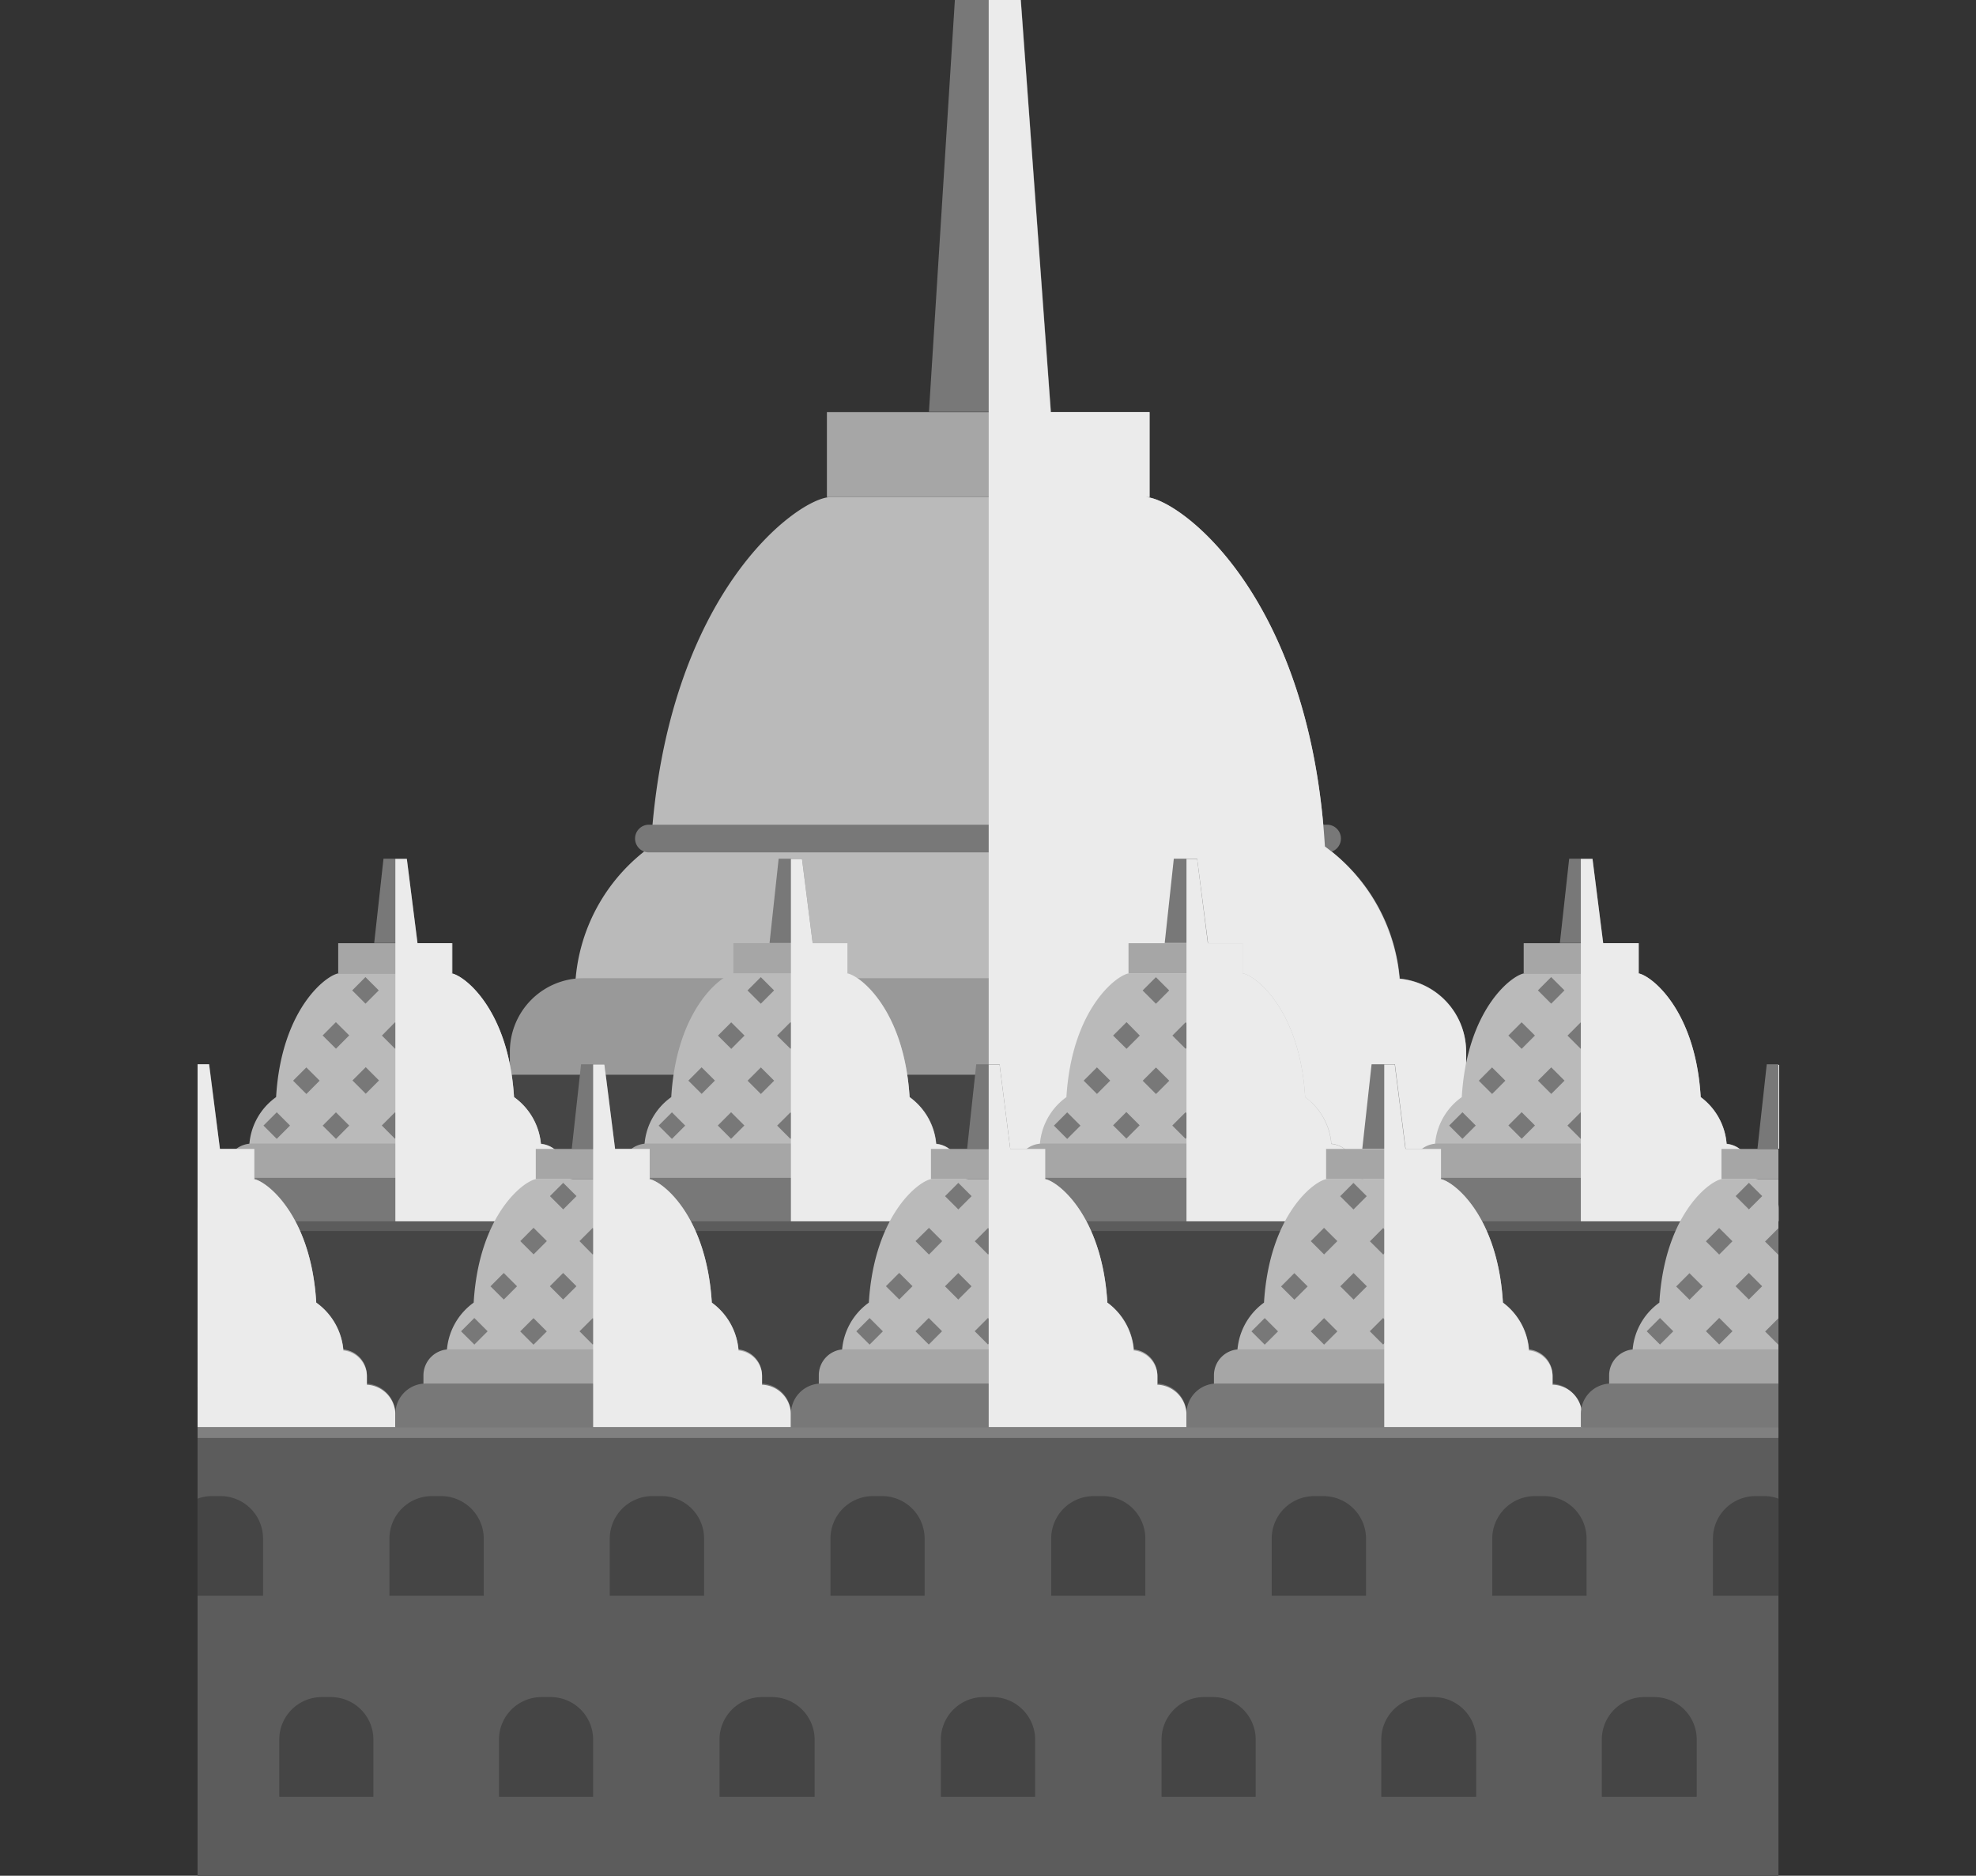 <svg xmlns="http://www.w3.org/2000/svg" xmlns:xlink="http://www.w3.org/1999/xlink" viewBox="0 0 99.91 94.82"><rect x="0" y="0" width="99.91" height="94.82" fill="#333333" stroke="none"/><defs><style>.cls-1{fill:none;}.cls-2{isolation:isolate;}.cls-3{fill:#bababa;}.cls-4{fill:#787878;}.cls-5{fill:#a6a6a6;}.cls-6{fill:#999;}.cls-7{fill:#454545;}.cls-8{fill:#ebebeb;mix-blend-mode:multiply;}.cls-9{fill:#5c5c5c;}.cls-10{fill:gray;}.cls-11{clip-path:url(#clip-path);}</style><clipPath id="clip-path" transform="translate(9.99)"><rect class="cls-1" y="52.64" width="79.93" height="22.68"/></clipPath></defs><g class="cls-2"><g id="Layer_2" data-name="Layer 2"><g id="OBJECTS"><path class="cls-3" d="M57,42.79c-.78-12.91-7.52-17.66-9.08-17.66H32c-1.57,0-8.3,4.75-9.08,17.66a9.17,9.17,0,0,0-3.83,7.08H60.81A9.17,9.17,0,0,0,57,42.79Z" transform="translate(9.99)"/><path class="cls-4" d="M57.81,42.39a.7.7,0,0,1-.7.7H22.83a.7.7,0,0,1-.71-.7h0a.7.7,0,0,1,.71-.7H57.11a.7.7,0,0,1,.7.7Z" transform="translate(9.99)"/><rect class="cls-5" x="41.81" y="20.83" width="16.3" height="4.3"/><polygon class="cls-4" points="51.62 0 48.28 0 46.97 20.81 53.14 20.81 51.62 0"/><path class="cls-6" d="M64.14,54.78V53.16a3.71,3.71,0,0,0-3.7-3.71H19.5a3.71,3.71,0,0,0-3.71,3.71v1.62Z" transform="translate(9.99)"/><path class="cls-7" d="M68.18,60.55V58.66a4.32,4.32,0,0,0-4.32-4.33H16.08a4.33,4.33,0,0,0-4.33,4.33v1.89Z" transform="translate(9.99)"/><path class="cls-8" d="M64.14,54.36v-1.2a3.71,3.71,0,0,0-3.37-3.68A9.31,9.31,0,0,0,57,42.79c-.78-12.91-7.52-17.66-9.08-17.66h.22v-4.3h-5l0,0L41.62,0H40V60.55H68.18V58.66A4.31,4.31,0,0,0,64.14,54.36Z" transform="translate(9.99)"/><rect class="cls-7" x="9.99" y="61.08" width="79.93" height="33.74"/><rect class="cls-9" x="9.99" y="61.08" width="79.93" height="1.15"/><rect class="cls-9" x="9.99" y="72.14" width="79.93" height="22.68"/><rect class="cls-10" x="9.99" y="72.14" width="79.93" height="0.55"/><path class="cls-3" d="M16,55.46c-.28-4.57-2.66-6.26-3.22-6.26H7.18c-.55,0-2.94,1.69-3.21,6.26A3.23,3.23,0,0,0,2.61,58H17.37A3.24,3.24,0,0,0,16,55.46Z" transform="translate(9.99)"/><rect class="cls-5" x="17.1" y="47.68" width="5.78" height="1.52"/><polygon class="cls-4" points="20.57 43.41 19.39 43.41 18.92 47.67 21.11 47.67 20.57 43.41"/><path class="cls-5" d="M18.55,59.7v-.57a1.32,1.32,0,0,0-1.31-1.32H2.74a1.32,1.32,0,0,0-1.31,1.32v.57Z" transform="translate(9.99)"/><path class="cls-4" d="M20,61.74v-.66a1.53,1.53,0,0,0-1.53-1.54H1.53A1.54,1.54,0,0,0,0,61.08v.66Z" transform="translate(9.99)"/><rect class="cls-4" x="8.02" y="49.59" width="0.95" height="0.95" transform="translate(-22.95 20.7) rotate(-45.04)"/><rect class="cls-4" x="11.01" y="49.59" width="0.95" height="0.95" transform="translate(-22.07 22.82) rotate(-45.05)"/><rect class="cls-4" x="6.52" y="51.87" width="0.95" height="0.95" transform="translate(-25.07 20.4) rotate(-45.17)"/><polygon class="cls-4" points="19.31 52.35 19.98 53.02 20.66 52.35 19.98 51.67 19.31 52.35"/><rect class="cls-4" x="12.51" y="51.87" width="0.95" height="0.95" transform="translate(-23.26 24.58) rotate(-45.09)"/><rect class="cls-4" x="5.02" y="54.15" width="0.95" height="0.95" transform="translate(-27.07 19.95) rotate(-45.08)"/><rect class="cls-4" x="8.02" y="54.15" width="0.95" height="0.95" transform="translate(-26.14 22) rotate(-45)"/><rect class="cls-4" x="11.01" y="54.15" width="0.95" height="0.95" transform="translate(-25.27 24.13) rotate(-45)"/><rect class="cls-4" x="14.01" y="54.15" width="0.95" height="0.95" transform="translate(-24.43 26.31) rotate(-45.08)"/><rect class="cls-4" x="3.53" y="56.42" width="0.95" height="0.95" transform="translate(-29.07 19.5) rotate(-45)"/><rect class="cls-4" x="6.52" y="56.42" width="0.95" height="0.95" transform="translate(-28.24 21.68) rotate(-45.08)"/><rect class="cls-4" x="9.51" y="56.42" width="0.95" height="0.95" transform="translate(-27.27 23.66) rotate(-44.92)"/><rect class="cls-4" x="12.51" y="56.42" width="0.95" height="0.95" transform="translate(-26.44 25.85) rotate(-45)"/><rect class="cls-4" x="15.5" y="56.42" width="0.95" height="0.95" transform="translate(-25.5 27.85) rotate(-44.88)"/><path class="cls-8" d="M18.55,59.55v-.42a1.3,1.3,0,0,0-1.19-1.3A3.3,3.3,0,0,0,16,55.46c-.28-4.57-2.66-6.26-3.22-6.26h.08V47.68H11.12l-.54-4.26H10V61.74H20v-.66A1.53,1.53,0,0,0,18.55,59.55Z" transform="translate(9.99)"/><path class="cls-3" d="M36,55.46c-.28-4.57-2.66-6.26-3.21-6.26H27.16c-.55,0-2.94,1.69-3.21,6.26A3.23,3.23,0,0,0,22.59,58H37.36A3.23,3.23,0,0,0,36,55.46Z" transform="translate(9.99)"/><rect class="cls-5" x="37.08" y="47.68" width="5.77" height="1.52"/><polygon class="cls-4" points="40.55 43.41 39.37 43.41 38.91 47.67 41.09 47.67 40.55 43.41"/><path class="cls-5" d="M38.53,59.7v-.57a1.31,1.31,0,0,0-1.31-1.32H22.73a1.32,1.32,0,0,0-1.32,1.32v.57Z" transform="translate(9.99)"/><path class="cls-4" d="M40,61.74v-.66a1.53,1.53,0,0,0-1.52-1.54H21.51A1.54,1.54,0,0,0,20,61.08v.66Z" transform="translate(9.99)"/><rect class="cls-4" x="28" y="49.59" width="0.95" height="0.95" transform="translate(-17.08 34.84) rotate(-45.04)"/><rect class="cls-4" x="30.99" y="49.59" width="0.95" height="0.95" transform="translate(-16.2 36.96) rotate(-45.04)"/><rect class="cls-4" x="26.5" y="51.87" width="0.95" height="0.95" transform="translate(-19.14 34.49) rotate(-45.08)"/><polygon class="cls-4" points="39.29 52.35 39.97 53.02 40.64 52.35 39.97 51.67 39.29 52.35"/><polygon class="cls-4" points="42.29 52.35 42.96 53.02 43.63 52.35 42.96 51.67 42.29 52.35"/><rect class="cls-4" x="25.01" y="54.15" width="0.95" height="0.95" transform="translate(-21.2 34.1) rotate(-45.08)"/><rect class="cls-4" x="28" y="54.15" width="0.95" height="0.95" transform="translate(-20.29 36.14) rotate(-45)"/><rect class="cls-4" x="30.99" y="54.15" width="0.95" height="0.95" transform="translate(-19.41 38.25) rotate(-45)"/><rect class="cls-4" x="33.99" y="54.15" width="0.95" height="0.95" transform="translate(-18.52 40.28) rotate(-44.92)"/><rect class="cls-4" x="23.51" y="56.42" width="0.95" height="0.95" transform="translate(-23.25 33.71) rotate(-45.08)"/><rect class="cls-4" x="26.5" y="56.42" width="0.95" height="0.95" transform="translate(-22.34 35.74) rotate(-45)"/><rect class="cls-4" x="29.5" y="56.42" width="0.95" height="0.95" transform="translate(-21.43 37.77) rotate(-44.91)"/><rect class="cls-4" x="32.49" y="56.42" width="0.95" height="0.95" transform="translate(-20.56 39.89) rotate(-44.92)"/><rect class="cls-4" x="35.48" y="56.42" width="0.95" height="0.95" transform="translate(-19.7 42.05) rotate(-44.96)"/><path class="cls-8" d="M38.53,59.55v-.42a1.3,1.3,0,0,0-1.19-1.3A3.3,3.3,0,0,0,36,55.46c-.28-4.57-2.66-6.26-3.21-6.26h.07V47.68H31.1l-.54-4.26H30V61.74H40v-.66A1.53,1.53,0,0,0,38.53,59.55Z" transform="translate(9.99)"/><path class="cls-3" d="M56,55.46c-.27-4.57-2.66-6.26-3.21-6.26H47.14c-.55,0-2.93,1.69-3.21,6.26A3.24,3.24,0,0,0,42.58,58H57.34A3.23,3.23,0,0,0,56,55.46Z" transform="translate(9.99)"/><rect class="cls-5" x="57.06" y="47.68" width="5.77" height="1.52"/><polygon class="cls-4" points="60.53 43.41 59.35 43.41 58.89 47.67 61.08 47.67 60.53 43.41"/><path class="cls-5" d="M58.52,59.7v-.57a1.32,1.32,0,0,0-1.31-1.32H42.71a1.31,1.31,0,0,0-1.31,1.32v.57Z" transform="translate(9.99)"/><path class="cls-4" d="M60,61.74v-.66a1.54,1.54,0,0,0-1.53-1.54H41.5A1.54,1.54,0,0,0,40,61.08v.66Z" transform="translate(9.99)"/><rect class="cls-4" x="47.98" y="49.59" width="0.95" height="0.95" transform="translate(-11.22 48.98) rotate(-45.04)"/><rect class="cls-4" x="50.98" y="49.59" width="0.95" height="0.95" transform="translate(-10.34 51.1) rotate(-45.04)"/><polygon class="cls-4" points="56.28 52.35 56.96 53.02 57.63 52.35 56.96 51.67 56.28 52.35"/><rect class="cls-4" x="49.48" y="51.87" width="0.95" height="0.95" transform="translate(-12.39 50.76) rotate(-45.08)"/><polygon class="cls-4" points="62.27 52.35 62.94 53.02 63.62 52.35 62.94 51.67 62.27 52.35"/><rect class="cls-4" x="44.99" y="54.15" width="0.95" height="0.95" transform="translate(-15.32 48.25) rotate(-45.08)"/><rect class="cls-4" x="47.98" y="54.15" width="0.95" height="0.95" transform="translate(-14.44 50.27) rotate(-45)"/><rect class="cls-4" x="50.98" y="54.15" width="0.95" height="0.95" transform="translate(-13.56 52.38) rotate(-45)"/><rect class="cls-4" x="53.97" y="54.15" width="0.95" height="0.95" transform="translate(-12.68 54.5) rotate(-45)"/><rect class="cls-4" x="43.49" y="56.42" width="0.95" height="0.95" transform="translate(-17.36 47.76) rotate(-45)"/><rect class="cls-4" x="46.49" y="56.42" width="0.95" height="0.95" transform="translate(-16.5 49.98) rotate(-45.09)"/><rect class="cls-4" x="49.48" y="56.42" width="0.95" height="0.95" transform="translate(-15.61 51.99) rotate(-45)"/><rect class="cls-4" x="52.47" y="56.42" width="0.95" height="0.95" transform="translate(-14.73 54) rotate(-44.92)"/><rect class="cls-4" x="55.47" y="56.42" width="0.95" height="0.95" transform="translate(-13.86 56.17) rotate(-44.96)"/><path class="cls-8" d="M58.52,59.55v-.42a1.31,1.31,0,0,0-1.2-1.3A3.26,3.26,0,0,0,56,55.46c-.27-4.57-2.66-6.26-3.21-6.26h.07V47.68H51.08l-.54-4.26H50V61.74H60v-.66A1.54,1.54,0,0,0,58.52,59.55Z" transform="translate(9.99)"/><path class="cls-3" d="M76,55.46c-.27-4.57-2.66-6.26-3.21-6.26H67.13c-.55,0-2.94,1.69-3.21,6.26A3.23,3.23,0,0,0,62.56,58H77.32A3.23,3.23,0,0,0,76,55.46Z" transform="translate(9.99)"/><rect class="cls-5" x="77.04" y="47.68" width="5.78" height="1.52"/><polygon class="cls-4" points="80.52 43.41 79.34 43.41 78.87 47.67 81.06 47.67 80.52 43.41"/><path class="cls-5" d="M78.5,59.7v-.57a1.32,1.32,0,0,0-1.31-1.32H62.69a1.32,1.32,0,0,0-1.31,1.32v.57Z" transform="translate(9.99)"/><path class="cls-4" d="M79.93,61.74v-.66a1.54,1.54,0,0,0-1.53-1.54H61.48A1.53,1.53,0,0,0,60,61.08v.66Z" transform="translate(9.99)"/><rect class="cls-4" x="67.97" y="49.59" width="0.95" height="0.95" transform="translate(-5.36 63.12) rotate(-45.04)"/><rect class="cls-4" x="70.96" y="49.59" width="0.95" height="0.95" transform="translate(-4.48 65.24) rotate(-45.04)"/><rect class="cls-4" x="66.47" y="51.87" width="0.95" height="0.95" transform="translate(-7.4 62.79) rotate(-45.08)"/><rect class="cls-4" x="69.46" y="51.87" width="0.95" height="0.95" transform="translate(-6.52 64.91) rotate(-45.08)"/><rect class="cls-4" x="72.46" y="51.87" width="0.95" height="0.95" transform="translate(-5.64 67.04) rotate(-45.09)"/><rect class="cls-4" x="64.97" y="54.15" width="0.95" height="0.95" transform="translate(-9.45 62.4) rotate(-45.08)"/><rect class="cls-4" x="67.97" y="54.15" width="0.95" height="0.95" transform="translate(-8.59 64.4) rotate(-45)"/><rect class="cls-4" x="70.96" y="54.15" width="0.95" height="0.95" transform="translate(-7.71 66.51) rotate(-45)"/><rect class="cls-4" x="73.95" y="54.15" width="0.95" height="0.95" transform="translate(-6.83 68.64) rotate(-45)"/><rect class="cls-4" x="63.48" y="56.42" width="0.95" height="0.95" transform="translate(-11.51 61.89) rotate(-45)"/><rect class="cls-4" x="66.47" y="56.42" width="0.95" height="0.95" transform="translate(-10.63 64) rotate(-45)"/><rect class="cls-4" x="69.46" y="56.42" width="0.95" height="0.95" transform="translate(-9.76 66.12) rotate(-45)"/><rect class="cls-4" x="72.46" y="56.42" width="0.95" height="0.95" transform="translate(-8.88 68.24) rotate(-45)"/><rect class="cls-4" x="75.45" y="56.42" width="0.95" height="0.95" transform="translate(-8.01 70.28) rotate(-44.96)"/><path class="cls-8" d="M78.5,59.55v-.42a1.31,1.31,0,0,0-1.19-1.3A3.29,3.29,0,0,0,76,55.46c-.27-4.57-2.66-6.26-3.21-6.26h.08V47.68H71.07l-.54-4.26h-.59V61.74h10v-.66A1.53,1.53,0,0,0,78.5,59.55Z" transform="translate(9.99)"/><g class="cls-11"><path class="cls-3" d="M6,65.85c-.27-4.57-2.66-6.25-3.21-6.25H-2.81c-.56,0-2.94,1.68-3.22,6.25a3.27,3.27,0,0,0-1.35,2.51H7.38A3.26,3.26,0,0,0,6,65.85Z" transform="translate(9.99)"/><rect class="cls-5" x="7.1" y="58.08" width="5.78" height="1.52"/><polygon class="cls-4" points="10.58 53.8 9.4 53.8 8.93 58.07 11.12 58.07 10.58 53.8"/><path class="cls-5" d="M8.56,70.1v-.57a1.32,1.32,0,0,0-1.31-1.32H-7.25a1.32,1.32,0,0,0-1.31,1.32v.57Z" transform="translate(9.99)"/><path class="cls-4" d="M10,72.14v-.67a1.54,1.54,0,0,0-1.53-1.53H-8.46A1.53,1.53,0,0,0-10,71.47v.67Z" transform="translate(9.99)"/><rect class="cls-4" x="-1.97" y="59.99" width="0.95" height="0.95" transform="translate(-33.23 16.68) rotate(-45.04)"/><rect class="cls-4" x="1.02" y="59.99" width="0.95" height="0.95" transform="translate(-32.36 18.8) rotate(-45.04)"/><rect class="cls-4" x="-3.47" y="62.27" width="0.95" height="0.95" transform="translate(-35.38 16.38) rotate(-45.16)"/><polygon class="cls-4" points="9.32 62.74 9.99 63.42 10.67 62.74 9.99 62.07 9.32 62.74"/><rect class="cls-4" x="2.52" y="62.27" width="0.95" height="0.95" transform="translate(-33.56 20.56) rotate(-45.09)"/><rect class="cls-4" x="-4.97" y="64.54" width="0.95" height="0.95" transform="translate(-37.37 15.93) rotate(-45.08)"/><rect class="cls-4" x="-1.97" y="64.54" width="0.95" height="0.95" transform="translate(-36.42 17.98) rotate(-45)"/><rect class="cls-4" x="1.02" y="64.54" width="0.95" height="0.95" transform="translate(-35.55 20.11) rotate(-45)"/><rect class="cls-4" x="4.01" y="64.54" width="0.95" height="0.95" transform="translate(-34.73 22.29) rotate(-45.08)"/><rect class="cls-4" x="-6.46" y="66.82" width="0.95" height="0.95" transform="translate(-39.35 15.48) rotate(-45)"/><rect class="cls-4" x="-3.47" y="66.82" width="0.95" height="0.95" transform="translate(-38.54 17.66) rotate(-45.08)"/><rect class="cls-4" x="-0.48" y="66.82" width="0.95" height="0.95" transform="translate(-37.52 19.64) rotate(-44.91)"/><rect class="cls-4" x="2.52" y="66.82" width="0.95" height="0.95" transform="translate(-36.72 21.83) rotate(-45)"/><rect class="cls-4" x="5.51" y="66.82" width="0.95" height="0.95" transform="translate(-35.74 23.83) rotate(-44.87)"/><path class="cls-8" d="M8.56,70v-.42a1.32,1.32,0,0,0-1.19-1.31A3.32,3.32,0,0,0,6,65.85c-.27-4.57-2.66-6.25-3.21-6.25h.08V58.08H1.13L.58,53.8H0V72.14H10v-.67A1.52,1.52,0,0,0,8.56,70Z" transform="translate(9.99)"/><path class="cls-3" d="M26,65.85c-.28-4.57-2.66-6.25-3.22-6.25H17.17c-.55,0-2.94,1.68-3.21,6.25a3.26,3.26,0,0,0-1.36,2.51H27.36A3.27,3.27,0,0,0,26,65.85Z" transform="translate(9.99)"/><rect class="cls-5" x="27.09" y="58.08" width="5.77" height="1.52"/><polygon class="cls-4" points="30.56 53.8 29.38 53.8 28.91 58.07 31.1 58.07 30.56 53.8"/><path class="cls-5" d="M28.54,70.1v-.57a1.32,1.32,0,0,0-1.31-1.32H12.73a1.32,1.32,0,0,0-1.31,1.32v.57Z" transform="translate(9.99)"/><path class="cls-4" d="M30,72.14v-.67a1.53,1.53,0,0,0-1.53-1.53H11.52A1.54,1.54,0,0,0,10,71.47v.67Z" transform="translate(9.99)"/><rect class="cls-4" x="18.01" y="59.99" width="0.95" height="0.95" transform="translate(-27.37 30.82) rotate(-45.04)"/><rect class="cls-4" x="21" y="59.99" width="0.95" height="0.95" transform="translate(-26.49 32.94) rotate(-45.04)"/><rect class="cls-4" x="16.51" y="62.27" width="0.95" height="0.95" transform="translate(-29.45 30.47) rotate(-45.09)"/><polygon class="cls-4" points="29.3 62.74 29.97 63.42 30.65 62.74 29.97 62.07 29.3 62.74"/><polygon class="cls-4" points="32.3 62.74 32.97 63.42 33.64 62.74 32.97 62.07 32.3 62.74"/><rect class="cls-4" x="15.01" y="64.54" width="0.95" height="0.95" transform="translate(-31.5 30.08) rotate(-45.08)"/><rect class="cls-4" x="18.01" y="64.54" width="0.95" height="0.95" transform="translate(-30.57 32.12) rotate(-45)"/><rect class="cls-4" x="21" y="64.54" width="0.95" height="0.95" transform="translate(-29.69 34.23) rotate(-45)"/><rect class="cls-4" x="24" y="64.54" width="0.95" height="0.95" transform="translate(-28.78 36.26) rotate(-44.92)"/><rect class="cls-4" x="13.52" y="66.82" width="0.95" height="0.95" transform="translate(-33.55 29.69) rotate(-45.08)"/><rect class="cls-4" x="16.51" y="66.82" width="0.95" height="0.95" transform="translate(-32.62 31.73) rotate(-45)"/><rect class="cls-4" x="19.51" y="66.82" width="0.95" height="0.95" transform="translate(-31.69 33.75) rotate(-44.91)"/><rect class="cls-4" x="22.5" y="66.82" width="0.95" height="0.95" transform="translate(-30.82 35.87) rotate(-44.92)"/><rect class="cls-4" x="25.49" y="66.82" width="0.95" height="0.95" transform="translate(-29.97 38.02) rotate(-44.96)"/><path class="cls-8" d="M28.54,70v-.42a1.31,1.31,0,0,0-1.19-1.31A3.32,3.32,0,0,0,26,65.85c-.28-4.57-2.66-6.25-3.22-6.25h.08V58.08H21.11l-.54-4.27H20V72.14H30v-.67A1.52,1.52,0,0,0,28.54,70Z" transform="translate(9.99)"/><path class="cls-3" d="M46,65.85c-.28-4.57-2.66-6.25-3.21-6.25H37.15c-.55,0-2.93,1.68-3.21,6.25a3.26,3.26,0,0,0-1.36,2.51H47.35A3.26,3.26,0,0,0,46,65.85Z" transform="translate(9.99)"/><rect class="cls-5" x="47.07" y="58.08" width="5.77" height="1.52"/><polygon class="cls-4" points="50.54 53.8 49.36 53.8 48.9 58.07 51.08 58.07 50.54 53.8"/><path class="cls-5" d="M48.53,70.1v-.57a1.32,1.32,0,0,0-1.32-1.32H32.72a1.31,1.31,0,0,0-1.31,1.32v.57Z" transform="translate(9.99)"/><path class="cls-4" d="M50,72.14v-.67a1.54,1.54,0,0,0-1.53-1.53H31.51A1.54,1.54,0,0,0,30,71.47v.67Z" transform="translate(9.99)"/><rect class="cls-4" x="37.99" y="59.99" width="0.95" height="0.95" transform="translate(-21.51 44.96) rotate(-45.04)"/><rect class="cls-4" x="40.98" y="59.99" width="0.95" height="0.95" transform="translate(-20.63 47.08) rotate(-45.04)"/><polygon class="cls-4" points="46.29 62.74 46.97 63.42 47.64 62.74 46.97 62.07 46.29 62.74"/><rect class="cls-4" x="39.49" y="62.27" width="0.95" height="0.95" transform="translate(-22.69 46.74) rotate(-45.08)"/><polygon class="cls-4" points="52.28 62.74 52.95 63.42 53.63 62.74 52.95 62.07 52.28 62.74"/><rect class="cls-4" x="35" y="64.54" width="0.95" height="0.95" transform="translate(-25.62 44.23) rotate(-45.08)"/><rect class="cls-4" x="37.99" y="64.54" width="0.95" height="0.95" transform="translate(-24.72 46.25) rotate(-45)"/><rect class="cls-4" x="40.98" y="64.54" width="0.95" height="0.95" transform="translate(-23.84 48.36) rotate(-45)"/><rect class="cls-4" x="43.98" y="64.54" width="0.95" height="0.95" transform="translate(-22.96 50.48) rotate(-45)"/><rect class="cls-4" x="33.5" y="66.82" width="0.95" height="0.95" transform="translate(-27.64 43.74) rotate(-45)"/><rect class="cls-4" x="36.5" y="66.82" width="0.95" height="0.95" transform="translate(-26.8 45.96) rotate(-45.08)"/><rect class="cls-4" x="39.49" y="66.82" width="0.95" height="0.95" transform="translate(-25.89 47.97) rotate(-45)"/><rect class="cls-4" x="42.48" y="66.82" width="0.95" height="0.95" transform="translate(-24.99 49.98) rotate(-44.92)"/><rect class="cls-4" x="45.48" y="66.82" width="0.95" height="0.95" transform="translate(-24.12 52.14) rotate(-44.95)"/><path class="cls-8" d="M48.53,70v-.42a1.32,1.32,0,0,0-1.2-1.31A3.32,3.32,0,0,0,46,65.85c-.28-4.57-2.66-6.25-3.21-6.25h.07V58.08H41.09l-.54-4.27H40V72.14H50v-.67A1.53,1.53,0,0,0,48.53,70Z" transform="translate(9.99)"/><path class="cls-3" d="M66,65.85c-.27-4.57-2.66-6.25-3.21-6.25H57.14c-.56,0-2.94,1.68-3.22,6.25a3.27,3.27,0,0,0-1.35,2.51H67.33A3.26,3.26,0,0,0,66,65.85Z" transform="translate(9.99)"/><rect class="cls-5" x="67.05" y="58.08" width="5.78" height="1.52"/><polygon class="cls-4" points="70.53 53.8 69.35 53.8 68.88 58.07 71.07 58.07 70.53 53.8"/><path class="cls-5" d="M68.51,70.1v-.57a1.32,1.32,0,0,0-1.31-1.32H52.7a1.31,1.31,0,0,0-1.31,1.32v.57Z" transform="translate(9.99)"/><path class="cls-4" d="M69.94,72.14v-.67a1.54,1.54,0,0,0-1.53-1.53H51.49A1.53,1.53,0,0,0,50,71.47v.67Z" transform="translate(9.99)"/><rect class="cls-4" x="57.97" y="59.99" width="0.95" height="0.95" transform="translate(-15.65 59.1) rotate(-45.04)"/><rect class="cls-4" x="60.97" y="59.99" width="0.95" height="0.95" transform="translate(-14.77 61.22) rotate(-45.04)"/><rect class="cls-4" x="56.48" y="62.27" width="0.95" height="0.95" transform="translate(-17.7 58.78) rotate(-45.09)"/><rect class="cls-4" x="59.47" y="62.27" width="0.95" height="0.95" transform="translate(-16.82 60.89) rotate(-45.08)"/><rect class="cls-4" x="62.47" y="62.27" width="0.95" height="0.95" transform="translate(-15.94 63.01) rotate(-45.08)"/><rect class="cls-4" x="54.98" y="64.54" width="0.95" height="0.95" transform="translate(-19.75 58.39) rotate(-45.08)"/><rect class="cls-4" x="57.97" y="64.54" width="0.95" height="0.95" transform="translate(-18.86 60.38) rotate(-45)"/><rect class="cls-4" x="60.97" y="64.54" width="0.95" height="0.95" transform="translate(-17.99 62.49) rotate(-45)"/><rect class="cls-4" x="63.96" y="64.54" width="0.95" height="0.95" transform="translate(-17.11 64.61) rotate(-45)"/><rect class="cls-4" x="53.48" y="66.82" width="0.95" height="0.95" transform="translate(-21.79 57.87) rotate(-45)"/><rect class="cls-4" x="56.48" y="66.82" width="0.95" height="0.95" transform="translate(-20.91 59.99) rotate(-45)"/><rect class="cls-4" x="59.47" y="66.82" width="0.95" height="0.95" transform="translate(-20.04 62.1) rotate(-45)"/><rect class="cls-4" x="62.47" y="66.82" width="0.95" height="0.95" transform="translate(-19.16 64.22) rotate(-45)"/><rect class="cls-4" x="65.46" y="66.82" width="0.95" height="0.95" transform="translate(-18.28 66.26) rotate(-44.95)"/><path class="cls-8" d="M68.51,70v-.42a1.32,1.32,0,0,0-1.2-1.31A3.29,3.29,0,0,0,66,65.85c-.27-4.57-2.66-6.25-3.21-6.25h.08V58.08H61.07l-.54-4.27H60V72.14h10v-.67A1.53,1.53,0,0,0,68.51,70Z" transform="translate(9.99)"/><path class="cls-3" d="M86,65.85c-.28-4.57-2.67-6.25-3.22-6.25H77.12c-.55,0-2.94,1.68-3.21,6.25a3.26,3.26,0,0,0-1.36,2.51H87.31A3.27,3.27,0,0,0,86,65.85Z" transform="translate(9.99)"/><rect class="cls-5" x="87.04" y="58.08" width="5.78" height="1.52"/><polygon class="cls-4" points="90.51 53.8 89.33 53.8 88.86 58.07 91.05 58.07 90.51 53.8"/><path class="cls-5" d="M88.49,70.1v-.57a1.32,1.32,0,0,0-1.31-1.32H72.68a1.32,1.32,0,0,0-1.31,1.32v.57Z" transform="translate(9.99)"/><path class="cls-4" d="M89.92,72.14v-.67a1.54,1.54,0,0,0-1.53-1.53H71.47a1.53,1.53,0,0,0-1.53,1.53v.67Z" transform="translate(9.99)"/><rect class="cls-4" x="77.96" y="59.99" width="0.95" height="0.95" transform="translate(-9.78 73.24) rotate(-45.04)"/><rect class="cls-4" x="80.95" y="59.99" width="0.95" height="0.95" transform="translate(-8.9 75.36) rotate(-45.04)"/><rect class="cls-4" x="76.46" y="62.27" width="0.95" height="0.95" transform="translate(-11.83 72.92) rotate(-45.08)"/><rect class="cls-4" x="79.45" y="62.27" width="0.95" height="0.95" transform="translate(-10.95 75.05) rotate(-45.08)"/><rect class="cls-4" x="82.45" y="62.27" width="0.95" height="0.95" transform="translate(-10.07 77.16) rotate(-45.08)"/><rect class="cls-4" x="74.96" y="64.54" width="0.95" height="0.95" transform="translate(-13.88 72.54) rotate(-45.08)"/><rect class="cls-4" x="77.96" y="64.54" width="0.95" height="0.95" transform="translate(-13.01 74.51) rotate(-45)"/><rect class="cls-4" x="80.95" y="64.54" width="0.95" height="0.95" transform="translate(-12.13 76.62) rotate(-45)"/><rect class="cls-4" x="83.94" y="64.54" width="0.95" height="0.95" transform="translate(-11.26 78.74) rotate(-45)"/><rect class="cls-4" x="73.47" y="66.82" width="0.95" height="0.95" transform="translate(-15.94 72) rotate(-45)"/><rect class="cls-4" x="76.46" y="66.82" width="0.95" height="0.95" transform="translate(-15.06 74.11) rotate(-45)"/><rect class="cls-4" x="79.45" y="66.82" width="0.95" height="0.95" transform="translate(-14.18 76.24) rotate(-45)"/><rect class="cls-4" x="82.45" y="66.82" width="0.95" height="0.95" transform="translate(-13.31 78.35) rotate(-45)"/><rect class="cls-4" x="85.44" y="66.82" width="0.95" height="0.95" transform="translate(-12.44 80.38) rotate(-44.96)"/><path class="cls-8" d="M88.49,70v-.42a1.32,1.32,0,0,0-1.19-1.31A3.32,3.32,0,0,0,86,65.85c-.28-4.57-2.67-6.25-3.22-6.25h.08V58.08H81.06l-.54-4.27h-.59V72.14h10v-.67A1.52,1.52,0,0,0,88.49,70Z" transform="translate(9.99)"/></g><path class="cls-7" d="M34.16,75.63A2.15,2.15,0,0,0,32,77.79v2.88h4.76V77.79a2.15,2.15,0,0,0-2.15-2.16Z" transform="translate(9.99)"/><path class="cls-7" d="M45.31,75.63a2.15,2.15,0,0,0-2.15,2.16v2.88h4.76V77.79a2.15,2.15,0,0,0-2.15-2.16Z" transform="translate(9.99)"/><path class="cls-7" d="M67.62,75.63a2.16,2.16,0,0,0-2.16,2.16v2.88h4.77V77.79a2.15,2.15,0,0,0-2.15-2.16Z" transform="translate(9.99)"/><path class="cls-7" d="M56.46,75.63a2.15,2.15,0,0,0-2.15,2.16v2.88h4.77V77.79a2.16,2.16,0,0,0-2.16-2.16Z" transform="translate(9.99)"/><path class="cls-7" d="M23,75.63a2.16,2.16,0,0,0-2.16,2.16v2.88h4.77V77.79a2.15,2.15,0,0,0-2.15-2.16Z" transform="translate(9.99)"/><path class="cls-7" d="M11.86,75.63A2.15,2.15,0,0,0,9.7,77.79v2.88h4.77V77.79a2.16,2.16,0,0,0-2.16-2.16Z" transform="translate(9.99)"/><path class="cls-7" d="M79.93,75.76a2,2,0,0,0-.7-.13h-.46a2.15,2.15,0,0,0-2.15,2.16v2.88h3.31Z" transform="translate(9.99)"/><path class="cls-7" d="M0,80.67H3.31V77.79a2.15,2.15,0,0,0-2.15-2.16H.7a2.07,2.07,0,0,0-.7.13Z" transform="translate(9.99)"/><path class="cls-7" d="M8.89,90.83V87.94a2.15,2.15,0,0,0-2.15-2.15H6.28a2.15,2.15,0,0,0-2.15,2.15v2.89Z" transform="translate(9.99)"/><path class="cls-7" d="M20,90.83V87.94a2.15,2.15,0,0,0-2.15-2.15h-.46a2.15,2.15,0,0,0-2.15,2.15v2.89Z" transform="translate(9.99)"/><path class="cls-7" d="M31.2,90.83V87.94A2.16,2.16,0,0,0,29,85.79h-.46a2.15,2.15,0,0,0-2.15,2.15v2.89Z" transform="translate(9.99)"/><path class="cls-7" d="M42.35,90.83V87.94a2.16,2.16,0,0,0-2.16-2.15h-.45a2.16,2.16,0,0,0-2.16,2.15v2.89Z" transform="translate(9.99)"/><path class="cls-7" d="M53.5,90.83V87.94a2.15,2.15,0,0,0-2.15-2.15h-.46a2.15,2.15,0,0,0-2.15,2.15v2.89Z" transform="translate(9.99)"/><path class="cls-7" d="M64.65,90.83V87.94a2.15,2.15,0,0,0-2.15-2.15H62a2.15,2.15,0,0,0-2.15,2.15v2.89Z" transform="translate(9.99)"/><path class="cls-7" d="M75.8,90.83V87.94a2.15,2.15,0,0,0-2.15-2.15h-.46A2.15,2.15,0,0,0,71,87.94v2.89Z" transform="translate(9.99)"/></g></g></g></svg>